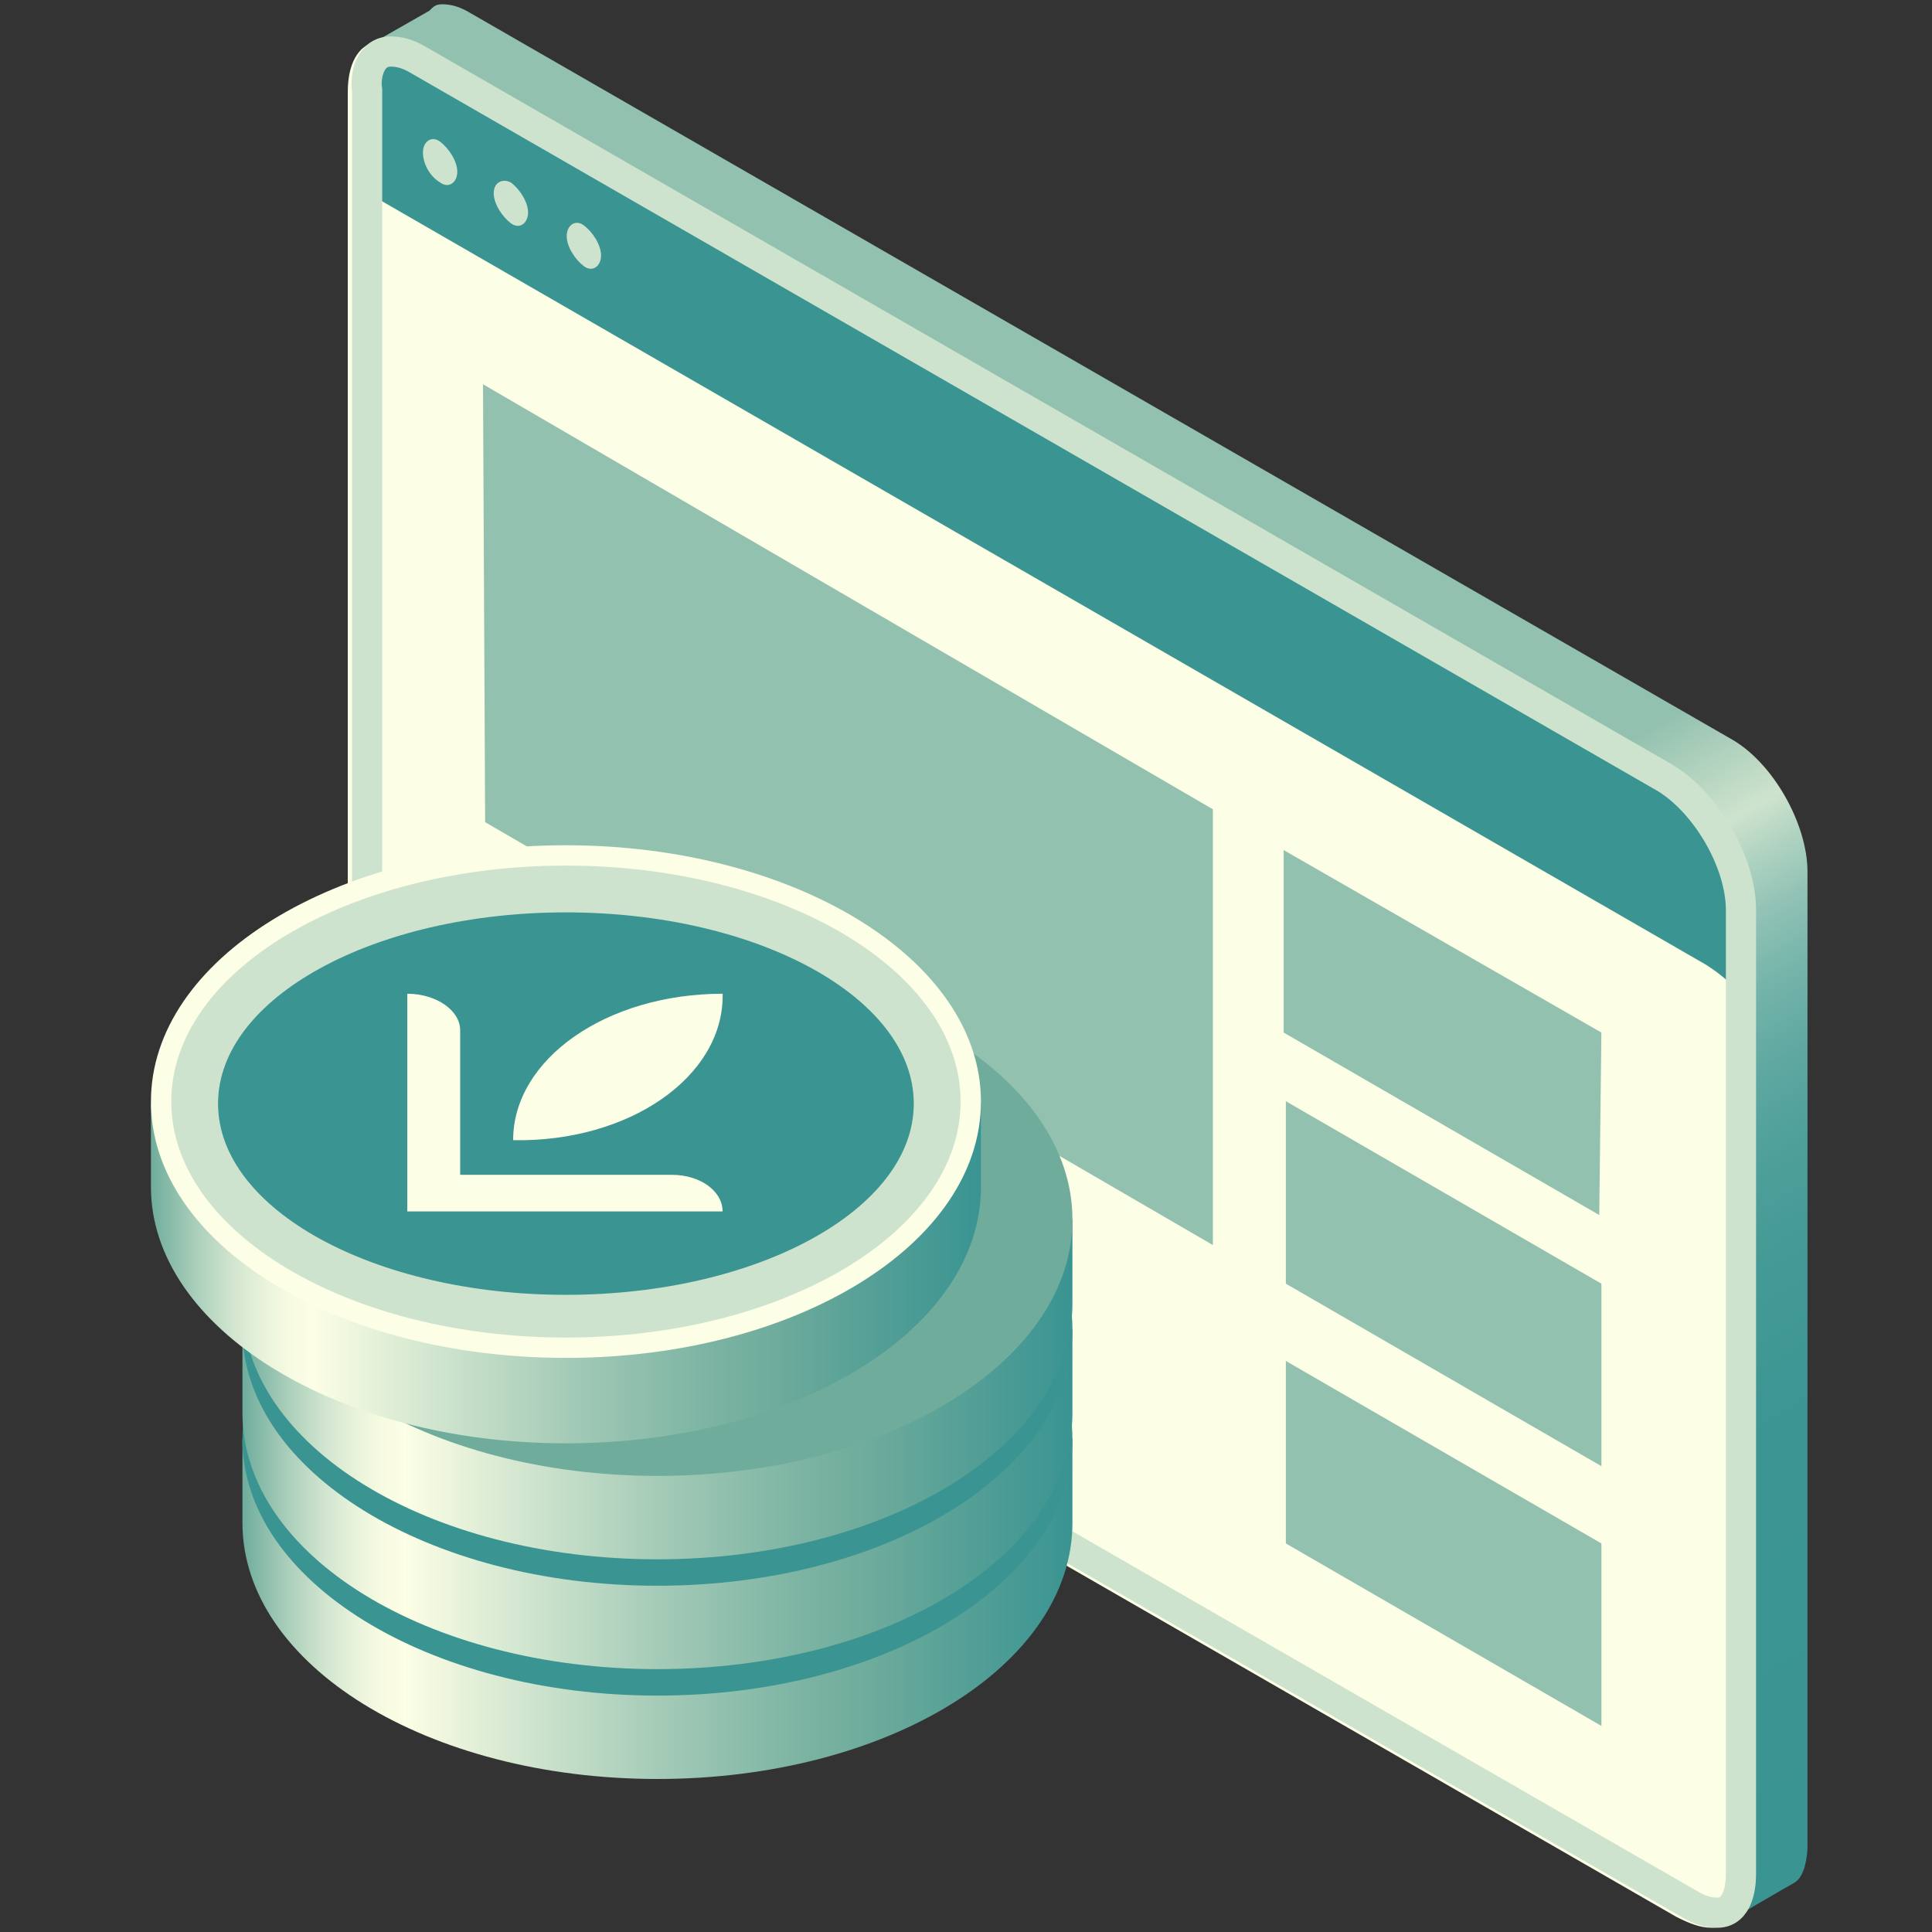 <svg width="64" height="64" viewBox="0 0 64 64" fill="none" xmlns="http://www.w3.org/2000/svg">
<rect x="0" y="0" width="64" height="64" fill="#333333" stroke="none"/>
<path d="M14.648 0.142C14.933 0.142 15.217 0.213 15.573 0.427L57.315 24.462C58.737 25.244 59.875 27.307 59.875 28.871V61.156C59.875 61.44 59.804 62.151 59.448 62.364C59.306 62.435 57.244 63.644 57.244 63.644C56.959 63.644 16.426 38.115 16.426 38.115C15.004 37.333 13.866 35.271 13.866 33.707L12.23 1.493L14.222 0.356C14.364 0.213 14.435 0.142 14.648 0.142Z" fill="url(#paint0_linear)"/>
<path d="M56.675 63.858C56.319 63.858 55.964 63.715 55.537 63.502L14.293 39.751C12.8 38.898 11.52 36.693 11.52 34.987V3.058C11.52 1.991 11.946 1.351 12.728 1.351C13.084 1.351 13.44 1.493 13.866 1.707L55.111 25.458C56.604 26.311 57.884 28.515 57.884 30.222V62.151C57.884 63.218 57.457 63.858 56.675 63.858Z" fill="#FCFEE5"/>
<path d="M12.8 1.778C13.084 1.778 13.368 1.849 13.724 2.062L54.968 25.813C56.32 26.596 57.529 28.587 57.529 30.222V62.151C57.529 62.507 57.457 63.431 56.746 63.431C56.462 63.431 56.177 63.36 55.822 63.147L14.577 39.395C13.226 38.613 12.017 36.622 12.017 34.987V3.058C11.946 2.631 12.017 1.778 12.8 1.778Z" fill="#FCFEE5"/>
<path d="M56.463 31.929C56.818 32.142 57.174 32.427 57.458 32.711V30.151C57.458 28.587 56.321 26.524 54.898 25.742L13.654 1.991C13.298 1.778 13.014 1.707 12.729 1.707C12.018 1.707 11.947 2.56 11.947 2.987V6.258L56.463 31.929Z" fill="#3A9492"/>
<path d="M19.342 8.818C19.627 9.031 19.911 8.818 19.911 8.462C19.911 8.107 19.627 7.68 19.342 7.467C19.058 7.253 18.773 7.467 18.773 7.822C18.773 8.178 19.058 8.604 19.342 8.818Z" fill="#CEE3CD"/>
<path d="M16.924 7.396C17.209 7.609 17.493 7.396 17.493 7.04C17.493 6.684 17.209 6.258 16.924 6.044C16.64 5.902 16.355 6.044 16.355 6.4C16.355 6.756 16.64 7.182 16.924 7.396Z" fill="#CEE3CD"/>
<path d="M14.579 6.044C14.863 6.258 15.148 6.044 15.148 5.689C15.148 5.333 14.863 4.907 14.579 4.693C14.294 4.48 14.01 4.693 14.01 5.049C14.01 5.404 14.223 5.831 14.579 6.044Z" fill="#CEE3CD"/>
<path d="M16 12.729L40.178 26.809V41.244L16.071 27.235L16 12.729Z" fill="#93C1AF"/>
<path d="M42.523 28.16L53.048 34.205L52.977 40.249L42.523 34.205V28.16Z" fill="#93C1AF"/>
<path d="M42.596 36.48L53.049 42.524V48.569L42.596 42.524V36.48Z" fill="#93C1AF"/>
<path d="M42.596 45.084L53.049 51.129V57.173L42.596 51.129V45.084Z" fill="#93C1AF"/>
<path d="M12.943 1.707C13.228 1.707 13.512 1.778 13.868 1.991L55.112 25.742C56.463 26.524 57.672 28.516 57.672 30.151V62.08C57.672 62.436 57.601 63.36 56.89 63.36C56.605 63.36 56.321 63.289 55.965 63.075L14.721 39.324C13.37 38.542 12.161 36.551 12.161 34.916V2.987C12.09 2.56 12.232 1.707 12.943 1.707Z" stroke="#CEE3CD" stroke-miterlimit="10"/>
<path d="M35.526 50.441C35.526 55.158 29.393 58.931 21.779 58.931C14.164 58.931 8.031 55.158 8.031 50.441C8.031 49.564 8.031 47.678 8.031 47.678C9.716 44.173 15.579 41.95 21.779 41.95C27.372 41.95 33.369 44.712 35.526 47.678C35.526 47.678 35.526 49.227 35.526 50.441Z" fill="url(#paint1_linear)"/>
<path d="M21.779 56.169C29.371 56.169 35.526 52.367 35.526 47.678C35.526 42.988 29.371 39.187 21.779 39.187C14.186 39.187 8.031 42.988 8.031 47.678C8.031 52.367 14.186 56.169 21.779 56.169Z" fill="#3A9492"/>
<path d="M35.526 46.801C35.526 51.519 29.393 55.292 21.779 55.292C14.164 55.292 8.031 51.519 8.031 46.801C8.031 45.925 8.031 44.038 8.031 44.038C9.716 40.534 15.579 38.31 21.779 38.31C27.372 38.31 33.369 41.073 35.526 44.038C35.526 44.038 35.526 45.589 35.526 46.801Z" fill="url(#paint2_linear)"/>
<path d="M21.779 52.53C29.371 52.53 35.526 48.728 35.526 44.039C35.526 39.349 29.371 35.548 21.779 35.548C14.186 35.548 8.031 39.349 8.031 44.039C8.031 48.728 14.186 52.53 21.779 52.53Z" fill="#3A9492"/>
<path d="M35.526 43.163C35.526 47.88 29.393 51.654 21.779 51.654C14.164 51.654 8.031 47.88 8.031 43.163C8.031 42.286 8.031 40.4 8.031 40.4C9.716 36.895 15.579 34.672 21.779 34.672C27.372 34.672 33.369 37.434 35.526 40.4C35.526 40.4 35.526 41.95 35.526 43.163Z" fill="url(#paint3_linear)"/>
<path d="M21.779 48.891C29.371 48.891 35.526 45.089 35.526 40.4C35.526 35.71 29.371 31.909 21.779 31.909C14.186 31.909 8.031 35.71 8.031 40.4C8.031 45.089 14.186 48.891 21.779 48.891Z" fill="#6FAC9C"/>
<path d="M32.495 39.321C32.495 44.038 26.362 47.812 18.747 47.812C11.132 47.812 5 43.971 5 39.321C5 38.445 5 36.558 5 36.558C6.685 33.054 12.547 30.83 18.747 30.83C24.341 30.83 30.338 33.593 32.495 36.558C32.495 36.558 32.495 38.108 32.495 39.321Z" fill="url(#paint4_linear)"/>
<path d="M18.746 44.712C11.334 44.712 5.336 41.073 5.336 36.558C5.336 32.043 11.334 28.404 18.746 28.404C26.159 28.404 32.157 32.043 32.157 36.558C32.157 41.073 26.092 44.712 18.746 44.712Z" fill="#CEE3CD"/>
<path d="M18.747 28.674C25.958 28.674 31.821 32.178 31.821 36.491C31.821 40.804 25.958 44.308 18.747 44.308C11.537 44.308 5.674 40.804 5.674 36.491C5.674 32.178 11.537 28.674 18.747 28.674ZM18.747 28C11.132 28 5 31.774 5 36.491C5 41.208 11.132 44.982 18.747 44.982C26.362 44.982 32.495 41.208 32.495 36.491C32.495 31.774 26.295 28 18.747 28Z" fill="#FCFEE5"/>
<path d="M18.746 42.893C25.11 42.893 30.27 40.057 30.27 36.558C30.27 33.06 25.11 30.224 18.746 30.224C12.382 30.224 7.223 33.06 7.223 36.558C7.223 40.057 12.382 42.893 18.746 42.893Z" fill="#3A9492"/>
<path d="M22.253 38.917H15.244V34.132C15.244 33.459 14.436 32.919 13.492 32.919V38.917V40.13H15.244H23.937C23.937 39.456 23.196 38.917 22.253 38.917Z" fill="#FCFEE5"/>
<path d="M16.998 37.771C20.839 37.839 23.939 35.682 23.939 32.987V32.919C20.098 32.919 16.998 35.076 16.998 37.771Z" fill="#FCFEE5"/>
<defs>
<linearGradient id="paint0_linear" x1="17.563" y1="-2.072" x2="56.001" y2="64.503" gradientUnits="userSpaceOnUse">
<stop stop-color="#93C1AF"/>
<stop offset="0.536" stop-color="#93C1AF"/>
<stop offset="0.588" stop-color="#CEE3CD"/>
<stop offset="0.607" stop-color="#B0D3C1"/>
<stop offset="0.63" stop-color="#91C2B5"/>
<stop offset="0.657" stop-color="#75B4AA"/>
<stop offset="0.688" stop-color="#5FA8A1"/>
<stop offset="0.723" stop-color="#4E9F9A"/>
<stop offset="0.767" stop-color="#439995"/>
<stop offset="0.829" stop-color="#3C9593"/>
<stop offset="1" stop-color="#3A9492"/>
</linearGradient>
<linearGradient id="paint1_linear" x1="8.05" y1="50.428" x2="35.528" y2="50.428" gradientUnits="userSpaceOnUse">
<stop stop-color="#6FAC9C"/>
<stop offset="0.016" stop-color="#81B7A6"/>
<stop offset="0.057" stop-color="#ADD0BC"/>
<stop offset="0.096" stop-color="#CFE4CE"/>
<stop offset="0.134" stop-color="#E8F2DB"/>
<stop offset="0.168" stop-color="#F7FBE2"/>
<stop offset="0.196" stop-color="#FCFEE5"/>
<stop offset="0.306" stop-color="#DBEBD4"/>
<stop offset="0.514" stop-color="#A1C9B6"/>
<stop offset="0.669" stop-color="#7DB4A3"/>
<stop offset="0.751" stop-color="#6FAC9C"/>
<stop offset="0.836" stop-color="#5CA398"/>
<stop offset="1" stop-color="#3A9492"/>
</linearGradient>
<linearGradient id="paint2_linear" x1="8.05" y1="46.811" x2="35.528" y2="46.811" gradientUnits="userSpaceOnUse">
<stop stop-color="#6FAC9C"/>
<stop offset="0.016" stop-color="#81B7A6"/>
<stop offset="0.057" stop-color="#ADD0BC"/>
<stop offset="0.096" stop-color="#CFE4CE"/>
<stop offset="0.134" stop-color="#E8F2DB"/>
<stop offset="0.168" stop-color="#F7FBE2"/>
<stop offset="0.196" stop-color="#FCFEE5"/>
<stop offset="0.306" stop-color="#DBEBD4"/>
<stop offset="0.514" stop-color="#A1C9B6"/>
<stop offset="0.669" stop-color="#7DB4A3"/>
<stop offset="0.751" stop-color="#6FAC9C"/>
<stop offset="0.836" stop-color="#5CA398"/>
<stop offset="1" stop-color="#3A9492"/>
</linearGradient>
<linearGradient id="paint3_linear" x1="8.05" y1="43.195" x2="35.528" y2="43.195" gradientUnits="userSpaceOnUse">
<stop stop-color="#6FAC9C"/>
<stop offset="0.016" stop-color="#81B7A6"/>
<stop offset="0.057" stop-color="#ADD0BC"/>
<stop offset="0.096" stop-color="#CFE4CE"/>
<stop offset="0.134" stop-color="#E8F2DB"/>
<stop offset="0.168" stop-color="#F7FBE2"/>
<stop offset="0.196" stop-color="#FCFEE5"/>
<stop offset="0.306" stop-color="#DBEBD4"/>
<stop offset="0.514" stop-color="#A1C9B6"/>
<stop offset="0.669" stop-color="#7DB4A3"/>
<stop offset="0.751" stop-color="#6FAC9C"/>
<stop offset="0.836" stop-color="#5CA398"/>
<stop offset="1" stop-color="#3A9492"/>
</linearGradient>
<linearGradient id="paint4_linear" x1="4.998" y1="39.301" x2="32.475" y2="39.301" gradientUnits="userSpaceOnUse">
<stop stop-color="#6FAC9C"/>
<stop offset="0.016" stop-color="#81B7A6"/>
<stop offset="0.057" stop-color="#ADD0BC"/>
<stop offset="0.096" stop-color="#CFE4CE"/>
<stop offset="0.134" stop-color="#E8F2DB"/>
<stop offset="0.168" stop-color="#F7FBE2"/>
<stop offset="0.196" stop-color="#FCFEE5"/>
<stop offset="0.306" stop-color="#DBEBD4"/>
<stop offset="0.514" stop-color="#A1C9B6"/>
<stop offset="0.669" stop-color="#7DB4A3"/>
<stop offset="0.751" stop-color="#6FAC9C"/>
<stop offset="0.836" stop-color="#5CA398"/>
<stop offset="1" stop-color="#3A9492"/>
</linearGradient>
</defs>
</svg>
